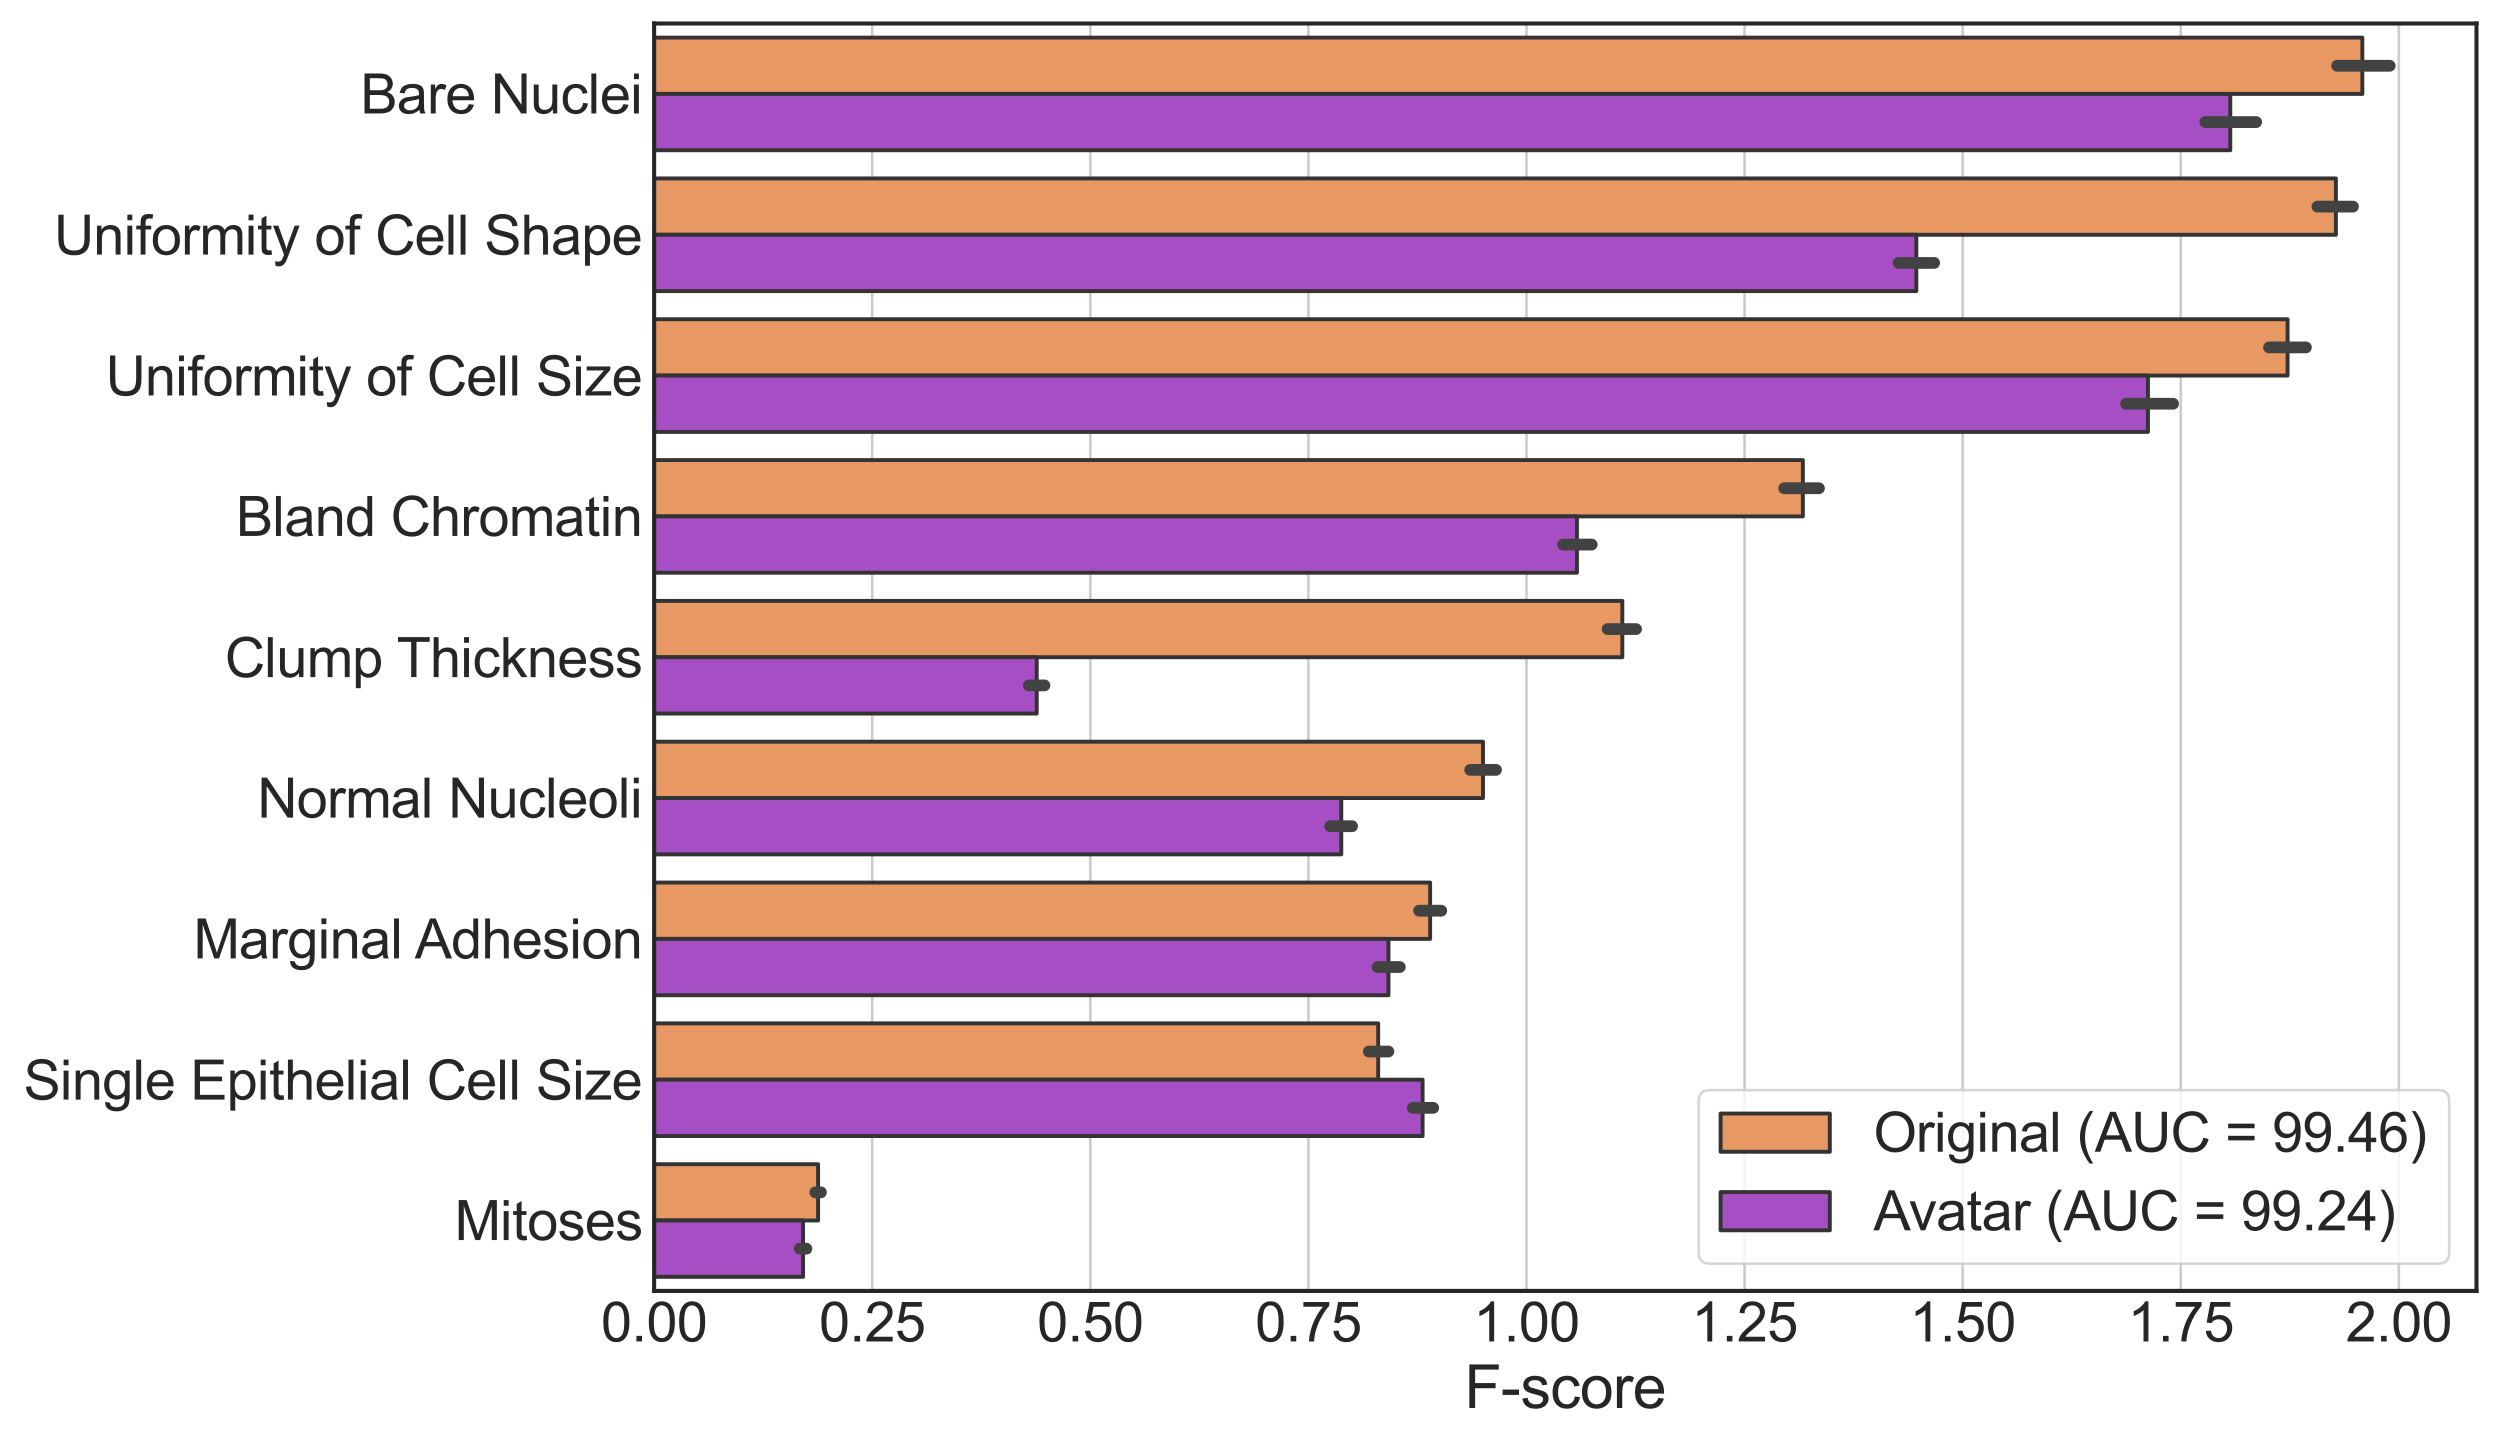 <?xml version="1.0" encoding="utf-8" standalone="no"?>
<!DOCTYPE svg PUBLIC "-//W3C//DTD SVG 1.1//EN"
  "http://www.w3.org/Graphics/SVG/1.1/DTD/svg11.dtd">
<svg xmlns:xlink="http://www.w3.org/1999/xlink" width="765.489pt" height="441.952pt" viewBox="0 0 765.489 441.952" xmlns="http://www.w3.org/2000/svg" version="1.1">
 <defs>
  <style type="text/css">*{stroke-linejoin: round; stroke-linecap: butt}</style>
 </defs>
 <g id="figure_1">
  <g id="patch_1">
   <path d="M 0 441.952 
L 765.489 441.952 
L 765.489 0 
L 0 0 
z
" style="fill: #ffffff"/>
  </g>
  <g id="axes_1">
   <g id="patch_2">
    <path d="M 200.289 395.28 
L 758.289 395.28 
L 758.289 7.2 
L 200.289 7.2 
z
" style="fill: #ffffff"/>
   </g>
   <g id="matplotlib.axis_1">
    <g id="xtick_1">
     <g id="line2d_1">
      <path d="M 200.289 395.28 
L 200.289 7.2 
" clip-path="url(#p8b6c81dd0b)" style="fill: none; stroke: #cccccc; stroke-width: 0.8; stroke-linecap: round"/>
     </g>
     <g id="text_1">
      <!-- 0.00 -->
      <g style="fill: #262626" transform="translate(184.02 410.748)scale(0.167 -0.167)">
       <defs>
        <path id="ArialMT-30" d="M 266 2259 
Q 266 3072 433 3567 
Q 600 4063 929 4331 
Q 1259 4600 1759 4600 
Q 2128 4600 2406 4451 
Q 2684 4303 2865 4023 
Q 3047 3744 3150 3342 
Q 3253 2941 3253 2259 
Q 3253 1453 3087 958 
Q 2922 463 2592 192 
Q 2263 -78 1759 -78 
Q 1097 -78 719 397 
Q 266 969 266 2259 
z
M 844 2259 
Q 844 1131 1108 757 
Q 1372 384 1759 384 
Q 2147 384 2411 759 
Q 2675 1134 2675 2259 
Q 2675 3391 2411 3762 
Q 2147 4134 1753 4134 
Q 1366 4134 1134 3806 
Q 844 3388 844 2259 
z
" transform="scale(0.016)"/>
        <path id="ArialMT-2e" d="M 581 0 
L 581 641 
L 1222 641 
L 1222 0 
L 581 0 
z
" transform="scale(0.016)"/>
       </defs>
       <use xlink:href="#ArialMT-30"/>
       <use xlink:href="#ArialMT-2e" x="55.615"/>
       <use xlink:href="#ArialMT-30" x="83.398"/>
       <use xlink:href="#ArialMT-30" x="139.014"/>
      </g>
     </g>
    </g>
    <g id="xtick_2">
     <g id="line2d_2">
      <path d="M 267.067 395.28 
L 267.067 7.2 
" clip-path="url(#p8b6c81dd0b)" style="fill: none; stroke: #cccccc; stroke-width: 0.8; stroke-linecap: round"/>
     </g>
     <g id="text_2">
      <!-- 0.25 -->
      <g style="fill: #262626" transform="translate(250.797 410.748)scale(0.167 -0.167)">
       <defs>
        <path id="ArialMT-32" d="M 3222 541 
L 3222 0 
L 194 0 
Q 188 203 259 391 
Q 375 700 629 1000 
Q 884 1300 1366 1694 
Q 2113 2306 2375 2664 
Q 2638 3022 2638 3341 
Q 2638 3675 2398 3904 
Q 2159 4134 1775 4134 
Q 1369 4134 1125 3890 
Q 881 3647 878 3216 
L 300 3275 
Q 359 3922 746 4261 
Q 1134 4600 1788 4600 
Q 2447 4600 2831 4234 
Q 3216 3869 3216 3328 
Q 3216 3053 3103 2787 
Q 2991 2522 2730 2228 
Q 2469 1934 1863 1422 
Q 1356 997 1212 845 
Q 1069 694 975 541 
L 3222 541 
z
" transform="scale(0.016)"/>
        <path id="ArialMT-35" d="M 266 1200 
L 856 1250 
Q 922 819 1161 601 
Q 1400 384 1738 384 
Q 2144 384 2425 690 
Q 2706 997 2706 1503 
Q 2706 1984 2436 2262 
Q 2166 2541 1728 2541 
Q 1456 2541 1237 2417 
Q 1019 2294 894 2097 
L 366 2166 
L 809 4519 
L 3088 4519 
L 3088 3981 
L 1259 3981 
L 1013 2750 
Q 1425 3038 1878 3038 
Q 2478 3038 2890 2622 
Q 3303 2206 3303 1553 
Q 3303 931 2941 478 
Q 2500 -78 1738 -78 
Q 1113 -78 717 272 
Q 322 622 266 1200 
z
" transform="scale(0.016)"/>
       </defs>
       <use xlink:href="#ArialMT-30"/>
       <use xlink:href="#ArialMT-2e" x="55.615"/>
       <use xlink:href="#ArialMT-32" x="83.398"/>
       <use xlink:href="#ArialMT-35" x="139.014"/>
      </g>
     </g>
    </g>
    <g id="xtick_3">
     <g id="line2d_3">
      <path d="M 333.844 395.28 
L 333.844 7.2 
" clip-path="url(#p8b6c81dd0b)" style="fill: none; stroke: #cccccc; stroke-width: 0.8; stroke-linecap: round"/>
     </g>
     <g id="text_3">
      <!-- 0.50 -->
      <g style="fill: #262626" transform="translate(317.575 410.748)scale(0.167 -0.167)">
       <use xlink:href="#ArialMT-30"/>
       <use xlink:href="#ArialMT-2e" x="55.615"/>
       <use xlink:href="#ArialMT-35" x="83.398"/>
       <use xlink:href="#ArialMT-30" x="139.014"/>
      </g>
     </g>
    </g>
    <g id="xtick_4">
     <g id="line2d_4">
      <path d="M 400.622 395.28 
L 400.622 7.2 
" clip-path="url(#p8b6c81dd0b)" style="fill: none; stroke: #cccccc; stroke-width: 0.8; stroke-linecap: round"/>
     </g>
     <g id="text_4">
      <!-- 0.75 -->
      <g style="fill: #262626" transform="translate(384.352 410.748)scale(0.167 -0.167)">
       <defs>
        <path id="ArialMT-37" d="M 303 3981 
L 303 4522 
L 3269 4522 
L 3269 4084 
Q 2831 3619 2401 2847 
Q 1972 2075 1738 1259 
Q 1569 684 1522 0 
L 944 0 
Q 953 541 1156 1306 
Q 1359 2072 1739 2783 
Q 2119 3494 2547 3981 
L 303 3981 
z
" transform="scale(0.016)"/>
       </defs>
       <use xlink:href="#ArialMT-30"/>
       <use xlink:href="#ArialMT-2e" x="55.615"/>
       <use xlink:href="#ArialMT-37" x="83.398"/>
       <use xlink:href="#ArialMT-35" x="139.014"/>
      </g>
     </g>
    </g>
    <g id="xtick_5">
     <g id="line2d_5">
      <path d="M 467.399 395.28 
L 467.399 7.2 
" clip-path="url(#p8b6c81dd0b)" style="fill: none; stroke: #cccccc; stroke-width: 0.8; stroke-linecap: round"/>
     </g>
     <g id="text_5">
      <!-- 1.00 -->
      <g style="fill: #262626" transform="translate(451.13 410.748)scale(0.167 -0.167)">
       <defs>
        <path id="ArialMT-31" d="M 2384 0 
L 1822 0 
L 1822 3584 
Q 1619 3391 1289 3197 
Q 959 3003 697 2906 
L 697 3450 
Q 1169 3672 1522 3987 
Q 1875 4303 2022 4600 
L 2384 4600 
L 2384 0 
z
" transform="scale(0.016)"/>
       </defs>
       <use xlink:href="#ArialMT-31"/>
       <use xlink:href="#ArialMT-2e" x="55.615"/>
       <use xlink:href="#ArialMT-30" x="83.398"/>
       <use xlink:href="#ArialMT-30" x="139.014"/>
      </g>
     </g>
    </g>
    <g id="xtick_6">
     <g id="line2d_6">
      <path d="M 534.177 395.28 
L 534.177 7.2 
" clip-path="url(#p8b6c81dd0b)" style="fill: none; stroke: #cccccc; stroke-width: 0.8; stroke-linecap: round"/>
     </g>
     <g id="text_6">
      <!-- 1.25 -->
      <g style="fill: #262626" transform="translate(517.907 410.748)scale(0.167 -0.167)">
       <use xlink:href="#ArialMT-31"/>
       <use xlink:href="#ArialMT-2e" x="55.615"/>
       <use xlink:href="#ArialMT-32" x="83.398"/>
       <use xlink:href="#ArialMT-35" x="139.014"/>
      </g>
     </g>
    </g>
    <g id="xtick_7">
     <g id="line2d_7">
      <path d="M 600.954 395.28 
L 600.954 7.2 
" clip-path="url(#p8b6c81dd0b)" style="fill: none; stroke: #cccccc; stroke-width: 0.8; stroke-linecap: round"/>
     </g>
     <g id="text_7">
      <!-- 1.50 -->
      <g style="fill: #262626" transform="translate(584.685 410.748)scale(0.167 -0.167)">
       <use xlink:href="#ArialMT-31"/>
       <use xlink:href="#ArialMT-2e" x="55.615"/>
       <use xlink:href="#ArialMT-35" x="83.398"/>
       <use xlink:href="#ArialMT-30" x="139.014"/>
      </g>
     </g>
    </g>
    <g id="xtick_8">
     <g id="line2d_8">
      <path d="M 667.731 395.28 
L 667.731 7.2 
" clip-path="url(#p8b6c81dd0b)" style="fill: none; stroke: #cccccc; stroke-width: 0.8; stroke-linecap: round"/>
     </g>
     <g id="text_8">
      <!-- 1.75 -->
      <g style="fill: #262626" transform="translate(651.462 410.748)scale(0.167 -0.167)">
       <use xlink:href="#ArialMT-31"/>
       <use xlink:href="#ArialMT-2e" x="55.615"/>
       <use xlink:href="#ArialMT-37" x="83.398"/>
       <use xlink:href="#ArialMT-35" x="139.014"/>
      </g>
     </g>
    </g>
    <g id="xtick_9">
     <g id="line2d_9">
      <path d="M 734.509 395.28 
L 734.509 7.2 
" clip-path="url(#p8b6c81dd0b)" style="fill: none; stroke: #cccccc; stroke-width: 0.8; stroke-linecap: round"/>
     </g>
     <g id="text_9">
      <!-- 2.00 -->
      <g style="fill: #262626" transform="translate(718.24 410.748)scale(0.167 -0.167)">
       <use xlink:href="#ArialMT-32"/>
       <use xlink:href="#ArialMT-2e" x="55.615"/>
       <use xlink:href="#ArialMT-30" x="83.398"/>
       <use xlink:href="#ArialMT-30" x="139.014"/>
      </g>
     </g>
    </g>
    <g id="text_10">
     <!-- F-score -->
     <g style="fill: #262626" transform="translate(448.382 431.127)scale(0.182 -0.182)">
      <defs>
       <path id="ArialMT-46" d="M 525 0 
L 525 4581 
L 3616 4581 
L 3616 4041 
L 1131 4041 
L 1131 2622 
L 3281 2622 
L 3281 2081 
L 1131 2081 
L 1131 0 
L 525 0 
z
" transform="scale(0.016)"/>
       <path id="ArialMT-2d" d="M 203 1375 
L 203 1941 
L 1931 1941 
L 1931 1375 
L 203 1375 
z
" transform="scale(0.016)"/>
       <path id="ArialMT-73" d="M 197 991 
L 753 1078 
Q 800 744 1014 566 
Q 1228 388 1613 388 
Q 2000 388 2187 545 
Q 2375 703 2375 916 
Q 2375 1106 2209 1216 
Q 2094 1291 1634 1406 
Q 1016 1563 777 1677 
Q 538 1791 414 1992 
Q 291 2194 291 2438 
Q 291 2659 392 2848 
Q 494 3038 669 3163 
Q 800 3259 1026 3326 
Q 1253 3394 1513 3394 
Q 1903 3394 2198 3281 
Q 2494 3169 2634 2976 
Q 2775 2784 2828 2463 
L 2278 2388 
Q 2241 2644 2061 2787 
Q 1881 2931 1553 2931 
Q 1166 2931 1000 2803 
Q 834 2675 834 2503 
Q 834 2394 903 2306 
Q 972 2216 1119 2156 
Q 1203 2125 1616 2013 
Q 2213 1853 2448 1751 
Q 2684 1650 2818 1456 
Q 2953 1263 2953 975 
Q 2953 694 2789 445 
Q 2625 197 2315 61 
Q 2006 -75 1616 -75 
Q 969 -75 630 194 
Q 291 463 197 991 
z
" transform="scale(0.016)"/>
       <path id="ArialMT-63" d="M 2588 1216 
L 3141 1144 
Q 3050 572 2676 248 
Q 2303 -75 1759 -75 
Q 1078 -75 664 370 
Q 250 816 250 1647 
Q 250 2184 428 2587 
Q 606 2991 970 3192 
Q 1334 3394 1763 3394 
Q 2303 3394 2647 3120 
Q 2991 2847 3088 2344 
L 2541 2259 
Q 2463 2594 2264 2762 
Q 2066 2931 1784 2931 
Q 1359 2931 1093 2626 
Q 828 2322 828 1663 
Q 828 994 1084 691 
Q 1341 388 1753 388 
Q 2084 388 2306 591 
Q 2528 794 2588 1216 
z
" transform="scale(0.016)"/>
       <path id="ArialMT-6f" d="M 213 1659 
Q 213 2581 725 3025 
Q 1153 3394 1769 3394 
Q 2453 3394 2887 2945 
Q 3322 2497 3322 1706 
Q 3322 1066 3130 698 
Q 2938 331 2570 128 
Q 2203 -75 1769 -75 
Q 1072 -75 642 372 
Q 213 819 213 1659 
z
M 791 1659 
Q 791 1022 1069 705 
Q 1347 388 1769 388 
Q 2188 388 2466 706 
Q 2744 1025 2744 1678 
Q 2744 2294 2464 2611 
Q 2184 2928 1769 2928 
Q 1347 2928 1069 2612 
Q 791 2297 791 1659 
z
" transform="scale(0.016)"/>
       <path id="ArialMT-72" d="M 416 0 
L 416 3319 
L 922 3319 
L 922 2816 
Q 1116 3169 1280 3281 
Q 1444 3394 1641 3394 
Q 1925 3394 2219 3213 
L 2025 2691 
Q 1819 2813 1613 2813 
Q 1428 2813 1281 2702 
Q 1134 2591 1072 2394 
Q 978 2094 978 1738 
L 978 0 
L 416 0 
z
" transform="scale(0.016)"/>
       <path id="ArialMT-65" d="M 2694 1069 
L 3275 997 
Q 3138 488 2766 206 
Q 2394 -75 1816 -75 
Q 1088 -75 661 373 
Q 234 822 234 1631 
Q 234 2469 665 2931 
Q 1097 3394 1784 3394 
Q 2450 3394 2872 2941 
Q 3294 2488 3294 1666 
Q 3294 1616 3291 1516 
L 816 1516 
Q 847 969 1125 678 
Q 1403 388 1819 388 
Q 2128 388 2347 550 
Q 2566 713 2694 1069 
z
M 847 1978 
L 2700 1978 
Q 2663 2397 2488 2606 
Q 2219 2931 1791 2931 
Q 1403 2931 1139 2672 
Q 875 2413 847 1978 
z
" transform="scale(0.016)"/>
      </defs>
      <use xlink:href="#ArialMT-46"/>
      <use xlink:href="#ArialMT-2d" x="61.084"/>
      <use xlink:href="#ArialMT-73" x="94.385"/>
      <use xlink:href="#ArialMT-63" x="144.385"/>
      <use xlink:href="#ArialMT-6f" x="194.385"/>
      <use xlink:href="#ArialMT-72" x="250"/>
      <use xlink:href="#ArialMT-65" x="283.301"/>
     </g>
    </g>
   </g>
   <g id="matplotlib.axis_2">
    <g id="ytick_1">
     <g id="text_11">
      <!-- Bare Nuclei -->
      <g style="fill: #262626" transform="translate(110.368 34.744)scale(0.167 -0.167)">
       <defs>
        <path id="ArialMT-42" d="M 469 0 
L 469 4581 
L 2188 4581 
Q 2713 4581 3030 4442 
Q 3347 4303 3526 4014 
Q 3706 3725 3706 3409 
Q 3706 3116 3547 2856 
Q 3388 2597 3066 2438 
Q 3481 2316 3704 2022 
Q 3928 1728 3928 1328 
Q 3928 1006 3792 729 
Q 3656 453 3456 303 
Q 3256 153 2954 76 
Q 2653 0 2216 0 
L 469 0 
z
M 1075 2656 
L 2066 2656 
Q 2469 2656 2644 2709 
Q 2875 2778 2992 2937 
Q 3109 3097 3109 3338 
Q 3109 3566 3000 3739 
Q 2891 3913 2687 3977 
Q 2484 4041 1991 4041 
L 1075 4041 
L 1075 2656 
z
M 1075 541 
L 2216 541 
Q 2509 541 2628 563 
Q 2838 600 2978 687 
Q 3119 775 3209 942 
Q 3300 1109 3300 1328 
Q 3300 1584 3169 1773 
Q 3038 1963 2805 2039 
Q 2572 2116 2134 2116 
L 1075 2116 
L 1075 541 
z
" transform="scale(0.016)"/>
        <path id="ArialMT-61" d="M 2588 409 
Q 2275 144 1986 34 
Q 1697 -75 1366 -75 
Q 819 -75 525 192 
Q 231 459 231 875 
Q 231 1119 342 1320 
Q 453 1522 633 1644 
Q 813 1766 1038 1828 
Q 1203 1872 1538 1913 
Q 2219 1994 2541 2106 
Q 2544 2222 2544 2253 
Q 2544 2597 2384 2738 
Q 2169 2928 1744 2928 
Q 1347 2928 1158 2789 
Q 969 2650 878 2297 
L 328 2372 
Q 403 2725 575 2942 
Q 747 3159 1072 3276 
Q 1397 3394 1825 3394 
Q 2250 3394 2515 3294 
Q 2781 3194 2906 3042 
Q 3031 2891 3081 2659 
Q 3109 2516 3109 2141 
L 3109 1391 
Q 3109 606 3145 398 
Q 3181 191 3288 0 
L 2700 0 
Q 2613 175 2588 409 
z
M 2541 1666 
Q 2234 1541 1622 1453 
Q 1275 1403 1131 1340 
Q 988 1278 909 1158 
Q 831 1038 831 891 
Q 831 666 1001 516 
Q 1172 366 1500 366 
Q 1825 366 2078 508 
Q 2331 650 2450 897 
Q 2541 1088 2541 1459 
L 2541 1666 
z
" transform="scale(0.016)"/>
        <path id="ArialMT-20" transform="scale(0.016)"/>
        <path id="ArialMT-4e" d="M 488 0 
L 488 4581 
L 1109 4581 
L 3516 984 
L 3516 4581 
L 4097 4581 
L 4097 0 
L 3475 0 
L 1069 3600 
L 1069 0 
L 488 0 
z
" transform="scale(0.016)"/>
        <path id="ArialMT-75" d="M 2597 0 
L 2597 488 
Q 2209 -75 1544 -75 
Q 1250 -75 995 37 
Q 741 150 617 320 
Q 494 491 444 738 
Q 409 903 409 1263 
L 409 3319 
L 972 3319 
L 972 1478 
Q 972 1038 1006 884 
Q 1059 663 1231 536 
Q 1403 409 1656 409 
Q 1909 409 2131 539 
Q 2353 669 2445 892 
Q 2538 1116 2538 1541 
L 2538 3319 
L 3100 3319 
L 3100 0 
L 2597 0 
z
" transform="scale(0.016)"/>
        <path id="ArialMT-6c" d="M 409 0 
L 409 4581 
L 972 4581 
L 972 0 
L 409 0 
z
" transform="scale(0.016)"/>
        <path id="ArialMT-69" d="M 425 3934 
L 425 4581 
L 988 4581 
L 988 3934 
L 425 3934 
z
M 425 0 
L 425 3319 
L 988 3319 
L 988 0 
L 425 0 
z
" transform="scale(0.016)"/>
       </defs>
       <use xlink:href="#ArialMT-42"/>
       <use xlink:href="#ArialMT-61" x="66.699"/>
       <use xlink:href="#ArialMT-72" x="122.314"/>
       <use xlink:href="#ArialMT-65" x="155.615"/>
       <use xlink:href="#ArialMT-20" x="211.23"/>
       <use xlink:href="#ArialMT-4e" x="239.014"/>
       <use xlink:href="#ArialMT-75" x="311.23"/>
       <use xlink:href="#ArialMT-63" x="366.846"/>
       <use xlink:href="#ArialMT-6c" x="416.846"/>
       <use xlink:href="#ArialMT-65" x="439.062"/>
       <use xlink:href="#ArialMT-69" x="494.678"/>
      </g>
     </g>
    </g>
    <g id="ytick_2">
     <g id="text_12">
      <!-- Uniformity of Cell Shape -->
      <g style="fill: #262626" transform="translate(16.519 77.966)scale(0.167 -0.167)">
       <defs>
        <path id="ArialMT-55" d="M 3500 4581 
L 4106 4581 
L 4106 1934 
Q 4106 1244 3950 837 
Q 3794 431 3386 176 
Q 2978 -78 2316 -78 
Q 1672 -78 1262 144 
Q 853 366 678 786 
Q 503 1206 503 1934 
L 503 4581 
L 1109 4581 
L 1109 1938 
Q 1109 1341 1220 1058 
Q 1331 775 1601 622 
Q 1872 469 2263 469 
Q 2931 469 3215 772 
Q 3500 1075 3500 1938 
L 3500 4581 
z
" transform="scale(0.016)"/>
        <path id="ArialMT-6e" d="M 422 0 
L 422 3319 
L 928 3319 
L 928 2847 
Q 1294 3394 1984 3394 
Q 2284 3394 2536 3286 
Q 2788 3178 2913 3003 
Q 3038 2828 3088 2588 
Q 3119 2431 3119 2041 
L 3119 0 
L 2556 0 
L 2556 2019 
Q 2556 2363 2490 2533 
Q 2425 2703 2258 2804 
Q 2091 2906 1866 2906 
Q 1506 2906 1245 2678 
Q 984 2450 984 1813 
L 984 0 
L 422 0 
z
" transform="scale(0.016)"/>
        <path id="ArialMT-66" d="M 556 0 
L 556 2881 
L 59 2881 
L 59 3319 
L 556 3319 
L 556 3672 
Q 556 4006 616 4169 
Q 697 4388 901 4523 
Q 1106 4659 1475 4659 
Q 1713 4659 2000 4603 
L 1916 4113 
Q 1741 4144 1584 4144 
Q 1328 4144 1222 4034 
Q 1116 3925 1116 3625 
L 1116 3319 
L 1763 3319 
L 1763 2881 
L 1116 2881 
L 1116 0 
L 556 0 
z
" transform="scale(0.016)"/>
        <path id="ArialMT-6d" d="M 422 0 
L 422 3319 
L 925 3319 
L 925 2853 
Q 1081 3097 1340 3245 
Q 1600 3394 1931 3394 
Q 2300 3394 2536 3241 
Q 2772 3088 2869 2813 
Q 3263 3394 3894 3394 
Q 4388 3394 4653 3120 
Q 4919 2847 4919 2278 
L 4919 0 
L 4359 0 
L 4359 2091 
Q 4359 2428 4304 2576 
Q 4250 2725 4106 2815 
Q 3963 2906 3769 2906 
Q 3419 2906 3187 2673 
Q 2956 2441 2956 1928 
L 2956 0 
L 2394 0 
L 2394 2156 
Q 2394 2531 2256 2718 
Q 2119 2906 1806 2906 
Q 1569 2906 1367 2781 
Q 1166 2656 1075 2415 
Q 984 2175 984 1722 
L 984 0 
L 422 0 
z
" transform="scale(0.016)"/>
        <path id="ArialMT-74" d="M 1650 503 
L 1731 6 
Q 1494 -44 1306 -44 
Q 1000 -44 831 53 
Q 663 150 594 308 
Q 525 466 525 972 
L 525 2881 
L 113 2881 
L 113 3319 
L 525 3319 
L 525 4141 
L 1084 4478 
L 1084 3319 
L 1650 3319 
L 1650 2881 
L 1084 2881 
L 1084 941 
Q 1084 700 1114 631 
Q 1144 563 1211 522 
Q 1278 481 1403 481 
Q 1497 481 1650 503 
z
" transform="scale(0.016)"/>
        <path id="ArialMT-79" d="M 397 -1278 
L 334 -750 
Q 519 -800 656 -800 
Q 844 -800 956 -737 
Q 1069 -675 1141 -563 
Q 1194 -478 1313 -144 
Q 1328 -97 1363 -6 
L 103 3319 
L 709 3319 
L 1400 1397 
Q 1534 1031 1641 628 
Q 1738 1016 1872 1384 
L 2581 3319 
L 3144 3319 
L 1881 -56 
Q 1678 -603 1566 -809 
Q 1416 -1088 1222 -1217 
Q 1028 -1347 759 -1347 
Q 597 -1347 397 -1278 
z
" transform="scale(0.016)"/>
        <path id="ArialMT-43" d="M 3763 1606 
L 4369 1453 
Q 4178 706 3683 314 
Q 3188 -78 2472 -78 
Q 1731 -78 1267 223 
Q 803 525 561 1097 
Q 319 1669 319 2325 
Q 319 3041 592 3573 
Q 866 4106 1370 4382 
Q 1875 4659 2481 4659 
Q 3169 4659 3637 4309 
Q 4106 3959 4291 3325 
L 3694 3184 
Q 3534 3684 3231 3912 
Q 2928 4141 2469 4141 
Q 1941 4141 1586 3887 
Q 1231 3634 1087 3207 
Q 944 2781 944 2328 
Q 944 1744 1114 1308 
Q 1284 872 1643 656 
Q 2003 441 2422 441 
Q 2931 441 3284 734 
Q 3638 1028 3763 1606 
z
" transform="scale(0.016)"/>
        <path id="ArialMT-53" d="M 288 1472 
L 859 1522 
Q 900 1178 1048 958 
Q 1197 738 1509 602 
Q 1822 466 2213 466 
Q 2559 466 2825 569 
Q 3091 672 3220 851 
Q 3350 1031 3350 1244 
Q 3350 1459 3225 1620 
Q 3100 1781 2813 1891 
Q 2628 1963 1997 2114 
Q 1366 2266 1113 2400 
Q 784 2572 623 2826 
Q 463 3081 463 3397 
Q 463 3744 659 4045 
Q 856 4347 1234 4503 
Q 1613 4659 2075 4659 
Q 2584 4659 2973 4495 
Q 3363 4331 3572 4012 
Q 3781 3694 3797 3291 
L 3216 3247 
Q 3169 3681 2898 3903 
Q 2628 4125 2100 4125 
Q 1550 4125 1298 3923 
Q 1047 3722 1047 3438 
Q 1047 3191 1225 3031 
Q 1400 2872 2139 2705 
Q 2878 2538 3153 2413 
Q 3553 2228 3743 1945 
Q 3934 1663 3934 1294 
Q 3934 928 3725 604 
Q 3516 281 3123 101 
Q 2731 -78 2241 -78 
Q 1619 -78 1198 103 
Q 778 284 539 648 
Q 300 1013 288 1472 
z
" transform="scale(0.016)"/>
        <path id="ArialMT-68" d="M 422 0 
L 422 4581 
L 984 4581 
L 984 2938 
Q 1378 3394 1978 3394 
Q 2347 3394 2619 3248 
Q 2891 3103 3008 2847 
Q 3125 2591 3125 2103 
L 3125 0 
L 2563 0 
L 2563 2103 
Q 2563 2525 2380 2717 
Q 2197 2909 1863 2909 
Q 1613 2909 1392 2779 
Q 1172 2650 1078 2428 
Q 984 2206 984 1816 
L 984 0 
L 422 0 
z
" transform="scale(0.016)"/>
        <path id="ArialMT-70" d="M 422 -1272 
L 422 3319 
L 934 3319 
L 934 2888 
Q 1116 3141 1344 3267 
Q 1572 3394 1897 3394 
Q 2322 3394 2647 3175 
Q 2972 2956 3137 2557 
Q 3303 2159 3303 1684 
Q 3303 1175 3120 767 
Q 2938 359 2589 142 
Q 2241 -75 1856 -75 
Q 1575 -75 1351 44 
Q 1128 163 984 344 
L 984 -1272 
L 422 -1272 
z
M 931 1641 
Q 931 1000 1190 694 
Q 1450 388 1819 388 
Q 2194 388 2461 705 
Q 2728 1022 2728 1688 
Q 2728 2322 2467 2637 
Q 2206 2953 1844 2953 
Q 1484 2953 1207 2617 
Q 931 2281 931 1641 
z
" transform="scale(0.016)"/>
       </defs>
       <use xlink:href="#ArialMT-55"/>
       <use xlink:href="#ArialMT-6e" x="72.217"/>
       <use xlink:href="#ArialMT-69" x="127.832"/>
       <use xlink:href="#ArialMT-66" x="150.049"/>
       <use xlink:href="#ArialMT-6f" x="177.832"/>
       <use xlink:href="#ArialMT-72" x="233.447"/>
       <use xlink:href="#ArialMT-6d" x="266.748"/>
       <use xlink:href="#ArialMT-69" x="350.049"/>
       <use xlink:href="#ArialMT-74" x="372.266"/>
       <use xlink:href="#ArialMT-79" x="400.049"/>
       <use xlink:href="#ArialMT-20" x="450.049"/>
       <use xlink:href="#ArialMT-6f" x="477.832"/>
       <use xlink:href="#ArialMT-66" x="533.447"/>
       <use xlink:href="#ArialMT-20" x="561.23"/>
       <use xlink:href="#ArialMT-43" x="589.014"/>
       <use xlink:href="#ArialMT-65" x="661.23"/>
       <use xlink:href="#ArialMT-6c" x="716.846"/>
       <use xlink:href="#ArialMT-6c" x="739.062"/>
       <use xlink:href="#ArialMT-20" x="761.279"/>
       <use xlink:href="#ArialMT-53" x="789.062"/>
       <use xlink:href="#ArialMT-68" x="855.762"/>
       <use xlink:href="#ArialMT-61" x="911.377"/>
       <use xlink:href="#ArialMT-70" x="966.992"/>
       <use xlink:href="#ArialMT-65" x="1022.607"/>
      </g>
     </g>
    </g>
    <g id="ytick_3">
     <g id="text_13">
      <!-- Uniformity of Cell Size -->
      <g style="fill: #262626" transform="translate(32.337 121.086)scale(0.167 -0.167)">
       <defs>
        <path id="ArialMT-7a" d="M 125 0 
L 125 456 
L 2238 2881 
Q 1878 2863 1603 2863 
L 250 2863 
L 250 3319 
L 2963 3319 
L 2963 2947 
L 1166 841 
L 819 456 
Q 1197 484 1528 484 
L 3063 484 
L 3063 0 
L 125 0 
z
" transform="scale(0.016)"/>
       </defs>
       <use xlink:href="#ArialMT-55"/>
       <use xlink:href="#ArialMT-6e" x="72.217"/>
       <use xlink:href="#ArialMT-69" x="127.832"/>
       <use xlink:href="#ArialMT-66" x="150.049"/>
       <use xlink:href="#ArialMT-6f" x="177.832"/>
       <use xlink:href="#ArialMT-72" x="233.447"/>
       <use xlink:href="#ArialMT-6d" x="266.748"/>
       <use xlink:href="#ArialMT-69" x="350.049"/>
       <use xlink:href="#ArialMT-74" x="372.266"/>
       <use xlink:href="#ArialMT-79" x="400.049"/>
       <use xlink:href="#ArialMT-20" x="450.049"/>
       <use xlink:href="#ArialMT-6f" x="477.832"/>
       <use xlink:href="#ArialMT-66" x="533.447"/>
       <use xlink:href="#ArialMT-20" x="561.23"/>
       <use xlink:href="#ArialMT-43" x="589.014"/>
       <use xlink:href="#ArialMT-65" x="661.23"/>
       <use xlink:href="#ArialMT-6c" x="716.846"/>
       <use xlink:href="#ArialMT-6c" x="739.062"/>
       <use xlink:href="#ArialMT-20" x="761.279"/>
       <use xlink:href="#ArialMT-53" x="789.062"/>
       <use xlink:href="#ArialMT-69" x="855.762"/>
       <use xlink:href="#ArialMT-7a" x="877.979"/>
       <use xlink:href="#ArialMT-65" x="927.979"/>
      </g>
     </g>
    </g>
    <g id="ytick_4">
     <g id="text_14">
      <!-- Bland Chromatin -->
      <g style="fill: #262626" transform="translate(72.262 164.104)scale(0.167 -0.167)">
       <defs>
        <path id="ArialMT-64" d="M 2575 0 
L 2575 419 
Q 2259 -75 1647 -75 
Q 1250 -75 917 144 
Q 584 363 401 755 
Q 219 1147 219 1656 
Q 219 2153 384 2558 
Q 550 2963 881 3178 
Q 1213 3394 1622 3394 
Q 1922 3394 2156 3267 
Q 2391 3141 2538 2938 
L 2538 4581 
L 3097 4581 
L 3097 0 
L 2575 0 
z
M 797 1656 
Q 797 1019 1065 703 
Q 1334 388 1700 388 
Q 2069 388 2326 689 
Q 2584 991 2584 1609 
Q 2584 2291 2321 2609 
Q 2059 2928 1675 2928 
Q 1300 2928 1048 2622 
Q 797 2316 797 1656 
z
" transform="scale(0.016)"/>
       </defs>
       <use xlink:href="#ArialMT-42"/>
       <use xlink:href="#ArialMT-6c" x="66.699"/>
       <use xlink:href="#ArialMT-61" x="88.916"/>
       <use xlink:href="#ArialMT-6e" x="144.531"/>
       <use xlink:href="#ArialMT-64" x="200.146"/>
       <use xlink:href="#ArialMT-20" x="255.762"/>
       <use xlink:href="#ArialMT-43" x="283.545"/>
       <use xlink:href="#ArialMT-68" x="355.762"/>
       <use xlink:href="#ArialMT-72" x="411.377"/>
       <use xlink:href="#ArialMT-6f" x="444.678"/>
       <use xlink:href="#ArialMT-6d" x="500.293"/>
       <use xlink:href="#ArialMT-61" x="583.594"/>
       <use xlink:href="#ArialMT-74" x="639.209"/>
       <use xlink:href="#ArialMT-69" x="666.992"/>
       <use xlink:href="#ArialMT-6e" x="689.209"/>
      </g>
     </g>
    </g>
    <g id="ytick_5">
     <g id="text_15">
      <!-- Clump Thickness -->
      <g style="fill: #262626" transform="translate(68.863 207.326)scale(0.167 -0.167)">
       <defs>
        <path id="ArialMT-54" d="M 1659 0 
L 1659 4041 
L 150 4041 
L 150 4581 
L 3781 4581 
L 3781 4041 
L 2266 4041 
L 2266 0 
L 1659 0 
z
" transform="scale(0.016)"/>
        <path id="ArialMT-6b" d="M 425 0 
L 425 4581 
L 988 4581 
L 988 1969 
L 2319 3319 
L 3047 3319 
L 1778 2088 
L 3175 0 
L 2481 0 
L 1384 1697 
L 988 1316 
L 988 0 
L 425 0 
z
" transform="scale(0.016)"/>
       </defs>
       <use xlink:href="#ArialMT-43"/>
       <use xlink:href="#ArialMT-6c" x="72.217"/>
       <use xlink:href="#ArialMT-75" x="94.434"/>
       <use xlink:href="#ArialMT-6d" x="150.049"/>
       <use xlink:href="#ArialMT-70" x="233.35"/>
       <use xlink:href="#ArialMT-20" x="288.965"/>
       <use xlink:href="#ArialMT-54" x="314.998"/>
       <use xlink:href="#ArialMT-68" x="376.082"/>
       <use xlink:href="#ArialMT-69" x="431.697"/>
       <use xlink:href="#ArialMT-63" x="453.914"/>
       <use xlink:href="#ArialMT-6b" x="503.914"/>
       <use xlink:href="#ArialMT-6e" x="553.914"/>
       <use xlink:href="#ArialMT-65" x="609.529"/>
       <use xlink:href="#ArialMT-73" x="665.145"/>
       <use xlink:href="#ArialMT-73" x="715.145"/>
      </g>
     </g>
    </g>
    <g id="ytick_6">
     <g id="text_16">
      <!-- Normal Nucleoli -->
      <g style="fill: #262626" transform="translate(78.79 250.344)scale(0.167 -0.167)">
       <use xlink:href="#ArialMT-4e"/>
       <use xlink:href="#ArialMT-6f" x="72.217"/>
       <use xlink:href="#ArialMT-72" x="127.832"/>
       <use xlink:href="#ArialMT-6d" x="161.133"/>
       <use xlink:href="#ArialMT-61" x="244.434"/>
       <use xlink:href="#ArialMT-6c" x="300.049"/>
       <use xlink:href="#ArialMT-20" x="322.266"/>
       <use xlink:href="#ArialMT-4e" x="350.049"/>
       <use xlink:href="#ArialMT-75" x="422.266"/>
       <use xlink:href="#ArialMT-63" x="477.881"/>
       <use xlink:href="#ArialMT-6c" x="527.881"/>
       <use xlink:href="#ArialMT-65" x="550.098"/>
       <use xlink:href="#ArialMT-6f" x="605.713"/>
       <use xlink:href="#ArialMT-6c" x="661.328"/>
       <use xlink:href="#ArialMT-69" x="683.545"/>
      </g>
     </g>
    </g>
    <g id="ytick_7">
     <g id="text_17">
      <!-- Marginal Adhesion -->
      <g style="fill: #262626" transform="translate(59.231 293.464)scale(0.167 -0.167)">
       <defs>
        <path id="ArialMT-4d" d="M 475 0 
L 475 4581 
L 1388 4581 
L 2472 1338 
Q 2622 884 2691 659 
Q 2769 909 2934 1394 
L 4031 4581 
L 4847 4581 
L 4847 0 
L 4263 0 
L 4263 3834 
L 2931 0 
L 2384 0 
L 1059 3900 
L 1059 0 
L 475 0 
z
" transform="scale(0.016)"/>
        <path id="ArialMT-67" d="M 319 -275 
L 866 -356 
Q 900 -609 1056 -725 
Q 1266 -881 1628 -881 
Q 2019 -881 2231 -725 
Q 2444 -569 2519 -288 
Q 2563 -116 2559 434 
Q 2191 0 1641 0 
Q 956 0 581 494 
Q 206 988 206 1678 
Q 206 2153 378 2554 
Q 550 2956 876 3175 
Q 1203 3394 1644 3394 
Q 2231 3394 2613 2919 
L 2613 3319 
L 3131 3319 
L 3131 450 
Q 3131 -325 2973 -648 
Q 2816 -972 2473 -1159 
Q 2131 -1347 1631 -1347 
Q 1038 -1347 672 -1080 
Q 306 -813 319 -275 
z
M 784 1719 
Q 784 1066 1043 766 
Q 1303 466 1694 466 
Q 2081 466 2343 764 
Q 2606 1063 2606 1700 
Q 2606 2309 2336 2618 
Q 2066 2928 1684 2928 
Q 1309 2928 1046 2623 
Q 784 2319 784 1719 
z
" transform="scale(0.016)"/>
        <path id="ArialMT-41" d="M -9 0 
L 1750 4581 
L 2403 4581 
L 4278 0 
L 3588 0 
L 3053 1388 
L 1138 1388 
L 634 0 
L -9 0 
z
M 1313 1881 
L 2866 1881 
L 2388 3150 
Q 2169 3728 2063 4100 
Q 1975 3659 1816 3225 
L 1313 1881 
z
" transform="scale(0.016)"/>
       </defs>
       <use xlink:href="#ArialMT-4d"/>
       <use xlink:href="#ArialMT-61" x="83.301"/>
       <use xlink:href="#ArialMT-72" x="138.916"/>
       <use xlink:href="#ArialMT-67" x="172.217"/>
       <use xlink:href="#ArialMT-69" x="227.832"/>
       <use xlink:href="#ArialMT-6e" x="250.049"/>
       <use xlink:href="#ArialMT-61" x="305.664"/>
       <use xlink:href="#ArialMT-6c" x="361.279"/>
       <use xlink:href="#ArialMT-20" x="383.496"/>
       <use xlink:href="#ArialMT-41" x="405.779"/>
       <use xlink:href="#ArialMT-64" x="472.479"/>
       <use xlink:href="#ArialMT-68" x="528.094"/>
       <use xlink:href="#ArialMT-65" x="583.709"/>
       <use xlink:href="#ArialMT-73" x="639.324"/>
       <use xlink:href="#ArialMT-69" x="689.324"/>
       <use xlink:href="#ArialMT-6f" x="711.541"/>
       <use xlink:href="#ArialMT-6e" x="767.156"/>
      </g>
     </g>
    </g>
    <g id="ytick_8">
     <g id="text_18">
      <!-- Single Epithelial Cell Size -->
      <g style="fill: #262626" transform="translate(7.2 336.686)scale(0.167 -0.167)">
       <defs>
        <path id="ArialMT-45" d="M 506 0 
L 506 4581 
L 3819 4581 
L 3819 4041 
L 1113 4041 
L 1113 2638 
L 3647 2638 
L 3647 2100 
L 1113 2100 
L 1113 541 
L 3925 541 
L 3925 0 
L 506 0 
z
" transform="scale(0.016)"/>
       </defs>
       <use xlink:href="#ArialMT-53"/>
       <use xlink:href="#ArialMT-69" x="66.699"/>
       <use xlink:href="#ArialMT-6e" x="88.916"/>
       <use xlink:href="#ArialMT-67" x="144.531"/>
       <use xlink:href="#ArialMT-6c" x="200.146"/>
       <use xlink:href="#ArialMT-65" x="222.363"/>
       <use xlink:href="#ArialMT-20" x="277.979"/>
       <use xlink:href="#ArialMT-45" x="305.762"/>
       <use xlink:href="#ArialMT-70" x="372.461"/>
       <use xlink:href="#ArialMT-69" x="428.076"/>
       <use xlink:href="#ArialMT-74" x="450.293"/>
       <use xlink:href="#ArialMT-68" x="478.076"/>
       <use xlink:href="#ArialMT-65" x="533.691"/>
       <use xlink:href="#ArialMT-6c" x="589.307"/>
       <use xlink:href="#ArialMT-69" x="611.523"/>
       <use xlink:href="#ArialMT-61" x="633.74"/>
       <use xlink:href="#ArialMT-6c" x="689.355"/>
       <use xlink:href="#ArialMT-20" x="711.572"/>
       <use xlink:href="#ArialMT-43" x="739.355"/>
       <use xlink:href="#ArialMT-65" x="811.572"/>
       <use xlink:href="#ArialMT-6c" x="867.188"/>
       <use xlink:href="#ArialMT-6c" x="889.404"/>
       <use xlink:href="#ArialMT-20" x="911.621"/>
       <use xlink:href="#ArialMT-53" x="939.404"/>
       <use xlink:href="#ArialMT-69" x="1006.104"/>
       <use xlink:href="#ArialMT-7a" x="1028.32"/>
       <use xlink:href="#ArialMT-65" x="1078.32"/>
      </g>
     </g>
    </g>
    <g id="ytick_9">
     <g id="text_19">
      <!-- Mitoses -->
      <g style="fill: #262626" transform="translate(139.186 379.704)scale(0.167 -0.167)">
       <use xlink:href="#ArialMT-4d"/>
       <use xlink:href="#ArialMT-69" x="83.301"/>
       <use xlink:href="#ArialMT-74" x="105.518"/>
       <use xlink:href="#ArialMT-6f" x="133.301"/>
       <use xlink:href="#ArialMT-73" x="188.916"/>
       <use xlink:href="#ArialMT-65" x="238.916"/>
       <use xlink:href="#ArialMT-73" x="294.531"/>
      </g>
     </g>
    </g>
   </g>
   <g id="patch_3">
    <path d="M 200.289 11.512 
L 723.337 11.512 
L 723.337 28.76 
L 200.289 28.76 
z
" clip-path="url(#p8b6c81dd0b)" style="fill: #e79863; stroke: #333333; stroke-width: 1.2; stroke-linejoin: miter"/>
   </g>
   <g id="patch_4">
    <path d="M 200.289 54.632 
L 715.244 54.632 
L 715.244 71.88 
L 200.289 71.88 
z
" clip-path="url(#p8b6c81dd0b)" style="fill: #e79863; stroke: #333333; stroke-width: 1.2; stroke-linejoin: miter"/>
   </g>
   <g id="patch_5">
    <path d="M 200.289 97.752 
L 700.445 97.752 
L 700.445 115 
L 200.289 115 
z
" clip-path="url(#p8b6c81dd0b)" style="fill: #e79863; stroke: #333333; stroke-width: 1.2; stroke-linejoin: miter"/>
   </g>
   <g id="patch_6">
    <path d="M 200.289 140.872 
L 552.031 140.872 
L 552.031 158.12 
L 200.289 158.12 
z
" clip-path="url(#p8b6c81dd0b)" style="fill: #e79863; stroke: #333333; stroke-width: 1.2; stroke-linejoin: miter"/>
   </g>
   <g id="patch_7">
    <path d="M 200.289 183.992 
L 496.75 183.992 
L 496.75 201.24 
L 200.289 201.24 
z
" clip-path="url(#p8b6c81dd0b)" style="fill: #e79863; stroke: #333333; stroke-width: 1.2; stroke-linejoin: miter"/>
   </g>
   <g id="patch_8">
    <path d="M 200.289 227.112 
L 454.088 227.112 
L 454.088 244.36 
L 200.289 244.36 
z
" clip-path="url(#p8b6c81dd0b)" style="fill: #e79863; stroke: #333333; stroke-width: 1.2; stroke-linejoin: miter"/>
   </g>
   <g id="patch_9">
    <path d="M 200.289 270.232 
L 437.9 270.232 
L 437.9 287.48 
L 200.289 287.48 
z
" clip-path="url(#p8b6c81dd0b)" style="fill: #e79863; stroke: #333333; stroke-width: 1.2; stroke-linejoin: miter"/>
   </g>
   <g id="patch_10">
    <path d="M 200.289 313.352 
L 421.996 313.352 
L 421.996 330.6 
L 200.289 330.6 
z
" clip-path="url(#p8b6c81dd0b)" style="fill: #e79863; stroke: #333333; stroke-width: 1.2; stroke-linejoin: miter"/>
   </g>
   <g id="patch_11">
    <path d="M 200.289 356.472 
L 250.495 356.472 
L 250.495 373.72 
L 200.289 373.72 
z
" clip-path="url(#p8b6c81dd0b)" style="fill: #e79863; stroke: #333333; stroke-width: 1.2; stroke-linejoin: miter"/>
   </g>
   <g id="patch_12">
    <path d="M 200.289 28.76 
L 682.903 28.76 
L 682.903 46.008 
L 200.289 46.008 
z
" clip-path="url(#p8b6c81dd0b)" style="fill: #a64ec3; stroke: #333333; stroke-width: 1.2; stroke-linejoin: miter"/>
   </g>
   <g id="patch_13">
    <path d="M 200.289 71.88 
L 586.776 71.88 
L 586.776 89.128 
L 200.289 89.128 
z
" clip-path="url(#p8b6c81dd0b)" style="fill: #a64ec3; stroke: #333333; stroke-width: 1.2; stroke-linejoin: miter"/>
   </g>
   <g id="patch_14">
    <path d="M 200.289 115 
L 657.696 115 
L 657.696 132.248 
L 200.289 132.248 
z
" clip-path="url(#p8b6c81dd0b)" style="fill: #a64ec3; stroke: #333333; stroke-width: 1.2; stroke-linejoin: miter"/>
   </g>
   <g id="patch_15">
    <path d="M 200.289 158.12 
L 482.854 158.12 
L 482.854 175.368 
L 200.289 175.368 
z
" clip-path="url(#p8b6c81dd0b)" style="fill: #a64ec3; stroke: #333333; stroke-width: 1.2; stroke-linejoin: miter"/>
   </g>
   <g id="patch_16">
    <path d="M 200.289 201.24 
L 317.435 201.24 
L 317.435 218.488 
L 200.289 218.488 
z
" clip-path="url(#p8b6c81dd0b)" style="fill: #a64ec3; stroke: #333333; stroke-width: 1.2; stroke-linejoin: miter"/>
   </g>
   <g id="patch_17">
    <path d="M 200.289 244.36 
L 410.696 244.36 
L 410.696 261.608 
L 200.289 261.608 
z
" clip-path="url(#p8b6c81dd0b)" style="fill: #a64ec3; stroke: #333333; stroke-width: 1.2; stroke-linejoin: miter"/>
   </g>
   <g id="patch_18">
    <path d="M 200.289 287.48 
L 425.142 287.48 
L 425.142 304.728 
L 200.289 304.728 
z
" clip-path="url(#p8b6c81dd0b)" style="fill: #a64ec3; stroke: #333333; stroke-width: 1.2; stroke-linejoin: miter"/>
   </g>
   <g id="patch_19">
    <path d="M 200.289 330.6 
L 435.595 330.6 
L 435.595 347.848 
L 200.289 347.848 
z
" clip-path="url(#p8b6c81dd0b)" style="fill: #a64ec3; stroke: #333333; stroke-width: 1.2; stroke-linejoin: miter"/>
   </g>
   <g id="patch_20">
    <path d="M 200.289 373.72 
L 245.892 373.72 
L 245.892 390.968 
L 200.289 390.968 
z
" clip-path="url(#p8b6c81dd0b)" style="fill: #a64ec3; stroke: #333333; stroke-width: 1.2; stroke-linejoin: miter"/>
   </g>
   <g id="line2d_10">
    <path d="M 715.613 20.136 
L 731.718 20.136 
" clip-path="url(#p8b6c81dd0b)" style="fill: none; stroke: #424242; stroke-width: 3.6; stroke-linecap: round"/>
   </g>
   <g id="line2d_11">
    <path d="M 709.583 63.256 
L 720.465 63.256 
" clip-path="url(#p8b6c81dd0b)" style="fill: none; stroke: #424242; stroke-width: 3.6; stroke-linecap: round"/>
   </g>
   <g id="line2d_12">
    <path d="M 694.77 106.376 
L 706.063 106.376 
" clip-path="url(#p8b6c81dd0b)" style="fill: none; stroke: #424242; stroke-width: 3.6; stroke-linecap: round"/>
   </g>
   <g id="line2d_13">
    <path d="M 546.295 149.496 
L 556.956 149.496 
" clip-path="url(#p8b6c81dd0b)" style="fill: none; stroke: #424242; stroke-width: 3.6; stroke-linecap: round"/>
   </g>
   <g id="line2d_14">
    <path d="M 492.262 192.616 
L 500.957 192.616 
" clip-path="url(#p8b6c81dd0b)" style="fill: none; stroke: #424242; stroke-width: 3.6; stroke-linecap: round"/>
   </g>
   <g id="line2d_15">
    <path d="M 450.176 235.736 
L 458.071 235.736 
" clip-path="url(#p8b6c81dd0b)" style="fill: none; stroke: #424242; stroke-width: 3.6; stroke-linecap: round"/>
   </g>
   <g id="line2d_16">
    <path d="M 434.525 278.856 
L 441.302 278.856 
" clip-path="url(#p8b6c81dd0b)" style="fill: none; stroke: #424242; stroke-width: 3.6; stroke-linecap: round"/>
   </g>
   <g id="line2d_17">
    <path d="M 419.127 321.976 
L 425.115 321.976 
" clip-path="url(#p8b6c81dd0b)" style="fill: none; stroke: #424242; stroke-width: 3.6; stroke-linecap: round"/>
   </g>
   <g id="line2d_18">
    <path d="M 249.638 365.096 
L 251.366 365.096 
" clip-path="url(#p8b6c81dd0b)" style="fill: none; stroke: #424242; stroke-width: 3.6; stroke-linecap: round"/>
   </g>
   <g id="line2d_19">
    <path d="M 675.263 37.384 
L 690.826 37.384 
" clip-path="url(#p8b6c81dd0b)" style="fill: none; stroke: #424242; stroke-width: 3.6; stroke-linecap: round"/>
   </g>
   <g id="line2d_20">
    <path d="M 581.337 80.504 
L 592.224 80.504 
" clip-path="url(#p8b6c81dd0b)" style="fill: none; stroke: #424242; stroke-width: 3.6; stroke-linecap: round"/>
   </g>
   <g id="line2d_21">
    <path d="M 650.986 123.624 
L 665.393 123.624 
" clip-path="url(#p8b6c81dd0b)" style="fill: none; stroke: #424242; stroke-width: 3.6; stroke-linecap: round"/>
   </g>
   <g id="line2d_22">
    <path d="M 478.611 166.744 
L 487.376 166.744 
" clip-path="url(#p8b6c81dd0b)" style="fill: none; stroke: #424242; stroke-width: 3.6; stroke-linecap: round"/>
   </g>
   <g id="line2d_23">
    <path d="M 315.019 209.864 
L 319.807 209.864 
" clip-path="url(#p8b6c81dd0b)" style="fill: none; stroke: #424242; stroke-width: 3.6; stroke-linecap: round"/>
   </g>
   <g id="line2d_24">
    <path d="M 407.324 252.984 
L 413.996 252.984 
" clip-path="url(#p8b6c81dd0b)" style="fill: none; stroke: #424242; stroke-width: 3.6; stroke-linecap: round"/>
   </g>
   <g id="line2d_25">
    <path d="M 421.806 296.104 
L 428.611 296.104 
" clip-path="url(#p8b6c81dd0b)" style="fill: none; stroke: #424242; stroke-width: 3.6; stroke-linecap: round"/>
   </g>
   <g id="line2d_26">
    <path d="M 432.577 339.224 
L 438.844 339.224 
" clip-path="url(#p8b6c81dd0b)" style="fill: none; stroke: #424242; stroke-width: 3.6; stroke-linecap: round"/>
   </g>
   <g id="line2d_27">
    <path d="M 244.855 382.344 
L 246.926 382.344 
" clip-path="url(#p8b6c81dd0b)" style="fill: none; stroke: #424242; stroke-width: 3.6; stroke-linecap: round"/>
   </g>
   <g id="patch_21">
    <path d="M 200.289 395.28 
L 200.289 7.2 
" style="fill: none; stroke: #262626; stroke-width: 1.25; stroke-linejoin: miter; stroke-linecap: square"/>
   </g>
   <g id="patch_22">
    <path d="M 758.289 395.28 
L 758.289 7.2 
" style="fill: none; stroke: #262626; stroke-width: 1.25; stroke-linejoin: miter; stroke-linecap: square"/>
   </g>
   <g id="patch_23">
    <path d="M 200.289 395.28 
L 758.289 395.28 
" style="fill: none; stroke: #262626; stroke-width: 1.25; stroke-linejoin: miter; stroke-linecap: square"/>
   </g>
   <g id="patch_24">
    <path d="M 200.289 7.2 
L 758.289 7.2 
" style="fill: none; stroke: #262626; stroke-width: 1.25; stroke-linejoin: miter; stroke-linecap: square"/>
   </g>
   <g id="legend_1">
    <g id="patch_25">
     <path d="M 523.496 386.92 
L 746.585 386.92 
Q 749.929 386.92 749.929 383.576 
L 749.929 337.136 
Q 749.929 333.792 746.585 333.792 
L 523.496 333.792 
Q 520.152 333.792 520.152 337.136 
L 520.152 383.576 
Q 520.152 386.92 523.496 386.92 
z
" style="fill: #ffffff; opacity: 0.8; stroke: #cccccc; stroke-width: 0.8; stroke-linejoin: miter"/>
    </g>
    <g id="patch_26">
     <path d="M 526.84 352.662 
L 560.28 352.662 
L 560.28 340.958 
L 526.84 340.958 
z
" style="fill: #e79863; stroke: #333333; stroke-width: 1.2; stroke-linejoin: miter"/>
    </g>
    <g id="text_20">
     <!-- Original (AUC = 99.46) -->
     <g style="fill: #262626" transform="translate(573.656 352.662)scale(0.167 -0.167)">
      <defs>
       <path id="ArialMT-4f" d="M 309 2231 
Q 309 3372 921 4017 
Q 1534 4663 2503 4663 
Q 3138 4663 3647 4359 
Q 4156 4056 4423 3514 
Q 4691 2972 4691 2284 
Q 4691 1588 4409 1038 
Q 4128 488 3612 205 
Q 3097 -78 2500 -78 
Q 1853 -78 1343 234 
Q 834 547 571 1087 
Q 309 1628 309 2231 
z
M 934 2222 
Q 934 1394 1379 917 
Q 1825 441 2497 441 
Q 3181 441 3623 922 
Q 4066 1403 4066 2288 
Q 4066 2847 3877 3264 
Q 3688 3681 3323 3911 
Q 2959 4141 2506 4141 
Q 1863 4141 1398 3698 
Q 934 3256 934 2222 
z
" transform="scale(0.016)"/>
       <path id="ArialMT-28" d="M 1497 -1347 
Q 1031 -759 709 28 
Q 388 816 388 1659 
Q 388 2403 628 3084 
Q 909 3875 1497 4659 
L 1900 4659 
Q 1522 4009 1400 3731 
Q 1209 3300 1100 2831 
Q 966 2247 966 1656 
Q 966 153 1900 -1347 
L 1497 -1347 
z
" transform="scale(0.016)"/>
       <path id="ArialMT-3d" d="M 3381 2694 
L 356 2694 
L 356 3219 
L 3381 3219 
L 3381 2694 
z
M 3381 1303 
L 356 1303 
L 356 1828 
L 3381 1828 
L 3381 1303 
z
" transform="scale(0.016)"/>
       <path id="ArialMT-39" d="M 350 1059 
L 891 1109 
Q 959 728 1153 556 
Q 1347 384 1650 384 
Q 1909 384 2104 503 
Q 2300 622 2425 820 
Q 2550 1019 2634 1356 
Q 2719 1694 2719 2044 
Q 2719 2081 2716 2156 
Q 2547 1888 2255 1720 
Q 1963 1553 1622 1553 
Q 1053 1553 659 1965 
Q 266 2378 266 3053 
Q 266 3750 677 4175 
Q 1088 4600 1706 4600 
Q 2153 4600 2523 4359 
Q 2894 4119 3086 3673 
Q 3278 3228 3278 2384 
Q 3278 1506 3087 986 
Q 2897 466 2520 194 
Q 2144 -78 1638 -78 
Q 1100 -78 759 220 
Q 419 519 350 1059 
z
M 2653 3081 
Q 2653 3566 2395 3850 
Q 2138 4134 1775 4134 
Q 1400 4134 1122 3828 
Q 844 3522 844 3034 
Q 844 2597 1108 2323 
Q 1372 2050 1759 2050 
Q 2150 2050 2401 2323 
Q 2653 2597 2653 3081 
z
" transform="scale(0.016)"/>
       <path id="ArialMT-34" d="M 2069 0 
L 2069 1097 
L 81 1097 
L 81 1613 
L 2172 4581 
L 2631 4581 
L 2631 1613 
L 3250 1613 
L 3250 1097 
L 2631 1097 
L 2631 0 
L 2069 0 
z
M 2069 1613 
L 2069 3678 
L 634 1613 
L 2069 1613 
z
" transform="scale(0.016)"/>
       <path id="ArialMT-36" d="M 3184 3459 
L 2625 3416 
Q 2550 3747 2413 3897 
Q 2184 4138 1850 4138 
Q 1581 4138 1378 3988 
Q 1113 3794 959 3422 
Q 806 3050 800 2363 
Q 1003 2672 1297 2822 
Q 1591 2972 1913 2972 
Q 2475 2972 2870 2558 
Q 3266 2144 3266 1488 
Q 3266 1056 3080 686 
Q 2894 316 2569 119 
Q 2244 -78 1831 -78 
Q 1128 -78 684 439 
Q 241 956 241 2144 
Q 241 3472 731 4075 
Q 1159 4600 1884 4600 
Q 2425 4600 2770 4297 
Q 3116 3994 3184 3459 
z
M 888 1484 
Q 888 1194 1011 928 
Q 1134 663 1356 523 
Q 1578 384 1822 384 
Q 2178 384 2434 671 
Q 2691 959 2691 1453 
Q 2691 1928 2437 2201 
Q 2184 2475 1800 2475 
Q 1419 2475 1153 2201 
Q 888 1928 888 1484 
z
" transform="scale(0.016)"/>
       <path id="ArialMT-29" d="M 791 -1347 
L 388 -1347 
Q 1322 153 1322 1656 
Q 1322 2244 1188 2822 
Q 1081 3291 891 3722 
Q 769 4003 388 4659 
L 791 4659 
Q 1378 3875 1659 3084 
Q 1900 2403 1900 1659 
Q 1900 816 1576 28 
Q 1253 -759 791 -1347 
z
" transform="scale(0.016)"/>
      </defs>
      <use xlink:href="#ArialMT-4f"/>
      <use xlink:href="#ArialMT-72" x="77.783"/>
      <use xlink:href="#ArialMT-69" x="111.084"/>
      <use xlink:href="#ArialMT-67" x="133.301"/>
      <use xlink:href="#ArialMT-69" x="188.916"/>
      <use xlink:href="#ArialMT-6e" x="211.133"/>
      <use xlink:href="#ArialMT-61" x="266.748"/>
      <use xlink:href="#ArialMT-6c" x="322.363"/>
      <use xlink:href="#ArialMT-20" x="344.58"/>
      <use xlink:href="#ArialMT-28" x="372.363"/>
      <use xlink:href="#ArialMT-41" x="405.664"/>
      <use xlink:href="#ArialMT-55" x="472.363"/>
      <use xlink:href="#ArialMT-43" x="544.58"/>
      <use xlink:href="#ArialMT-20" x="616.797"/>
      <use xlink:href="#ArialMT-3d" x="644.58"/>
      <use xlink:href="#ArialMT-20" x="702.979"/>
      <use xlink:href="#ArialMT-39" x="730.762"/>
      <use xlink:href="#ArialMT-39" x="786.377"/>
      <use xlink:href="#ArialMT-2e" x="841.992"/>
      <use xlink:href="#ArialMT-34" x="869.775"/>
      <use xlink:href="#ArialMT-36" x="925.391"/>
      <use xlink:href="#ArialMT-29" x="981.006"/>
     </g>
    </g>
    <g id="patch_27">
     <path d="M 526.84 376.713 
L 560.28 376.713 
L 560.28 365.009 
L 526.84 365.009 
z
" style="fill: #a64ec3; stroke: #333333; stroke-width: 1.2; stroke-linejoin: miter"/>
    </g>
    <g id="text_21">
     <!-- Avatar (AUC = 99.24) -->
     <g style="fill: #262626" transform="translate(573.656 376.713)scale(0.167 -0.167)">
      <defs>
       <path id="ArialMT-76" d="M 1344 0 
L 81 3319 
L 675 3319 
L 1388 1331 
Q 1503 1009 1600 663 
Q 1675 925 1809 1294 
L 2547 3319 
L 3125 3319 
L 1869 0 
L 1344 0 
z
" transform="scale(0.016)"/>
      </defs>
      <use xlink:href="#ArialMT-41"/>
      <use xlink:href="#ArialMT-76" x="64.949"/>
      <use xlink:href="#ArialMT-61" x="114.949"/>
      <use xlink:href="#ArialMT-74" x="170.564"/>
      <use xlink:href="#ArialMT-61" x="198.348"/>
      <use xlink:href="#ArialMT-72" x="253.963"/>
      <use xlink:href="#ArialMT-20" x="287.264"/>
      <use xlink:href="#ArialMT-28" x="315.047"/>
      <use xlink:href="#ArialMT-41" x="348.348"/>
      <use xlink:href="#ArialMT-55" x="415.047"/>
      <use xlink:href="#ArialMT-43" x="487.264"/>
      <use xlink:href="#ArialMT-20" x="559.48"/>
      <use xlink:href="#ArialMT-3d" x="587.264"/>
      <use xlink:href="#ArialMT-20" x="645.662"/>
      <use xlink:href="#ArialMT-39" x="673.445"/>
      <use xlink:href="#ArialMT-39" x="729.061"/>
      <use xlink:href="#ArialMT-2e" x="784.676"/>
      <use xlink:href="#ArialMT-32" x="812.459"/>
      <use xlink:href="#ArialMT-34" x="868.074"/>
      <use xlink:href="#ArialMT-29" x="923.689"/>
     </g>
    </g>
   </g>
  </g>
 </g>
 <defs>
  <clipPath id="p8b6c81dd0b">
   <rect x="200.289" y="7.2" width="558" height="388.08"/>
  </clipPath>
 </defs>
</svg>
